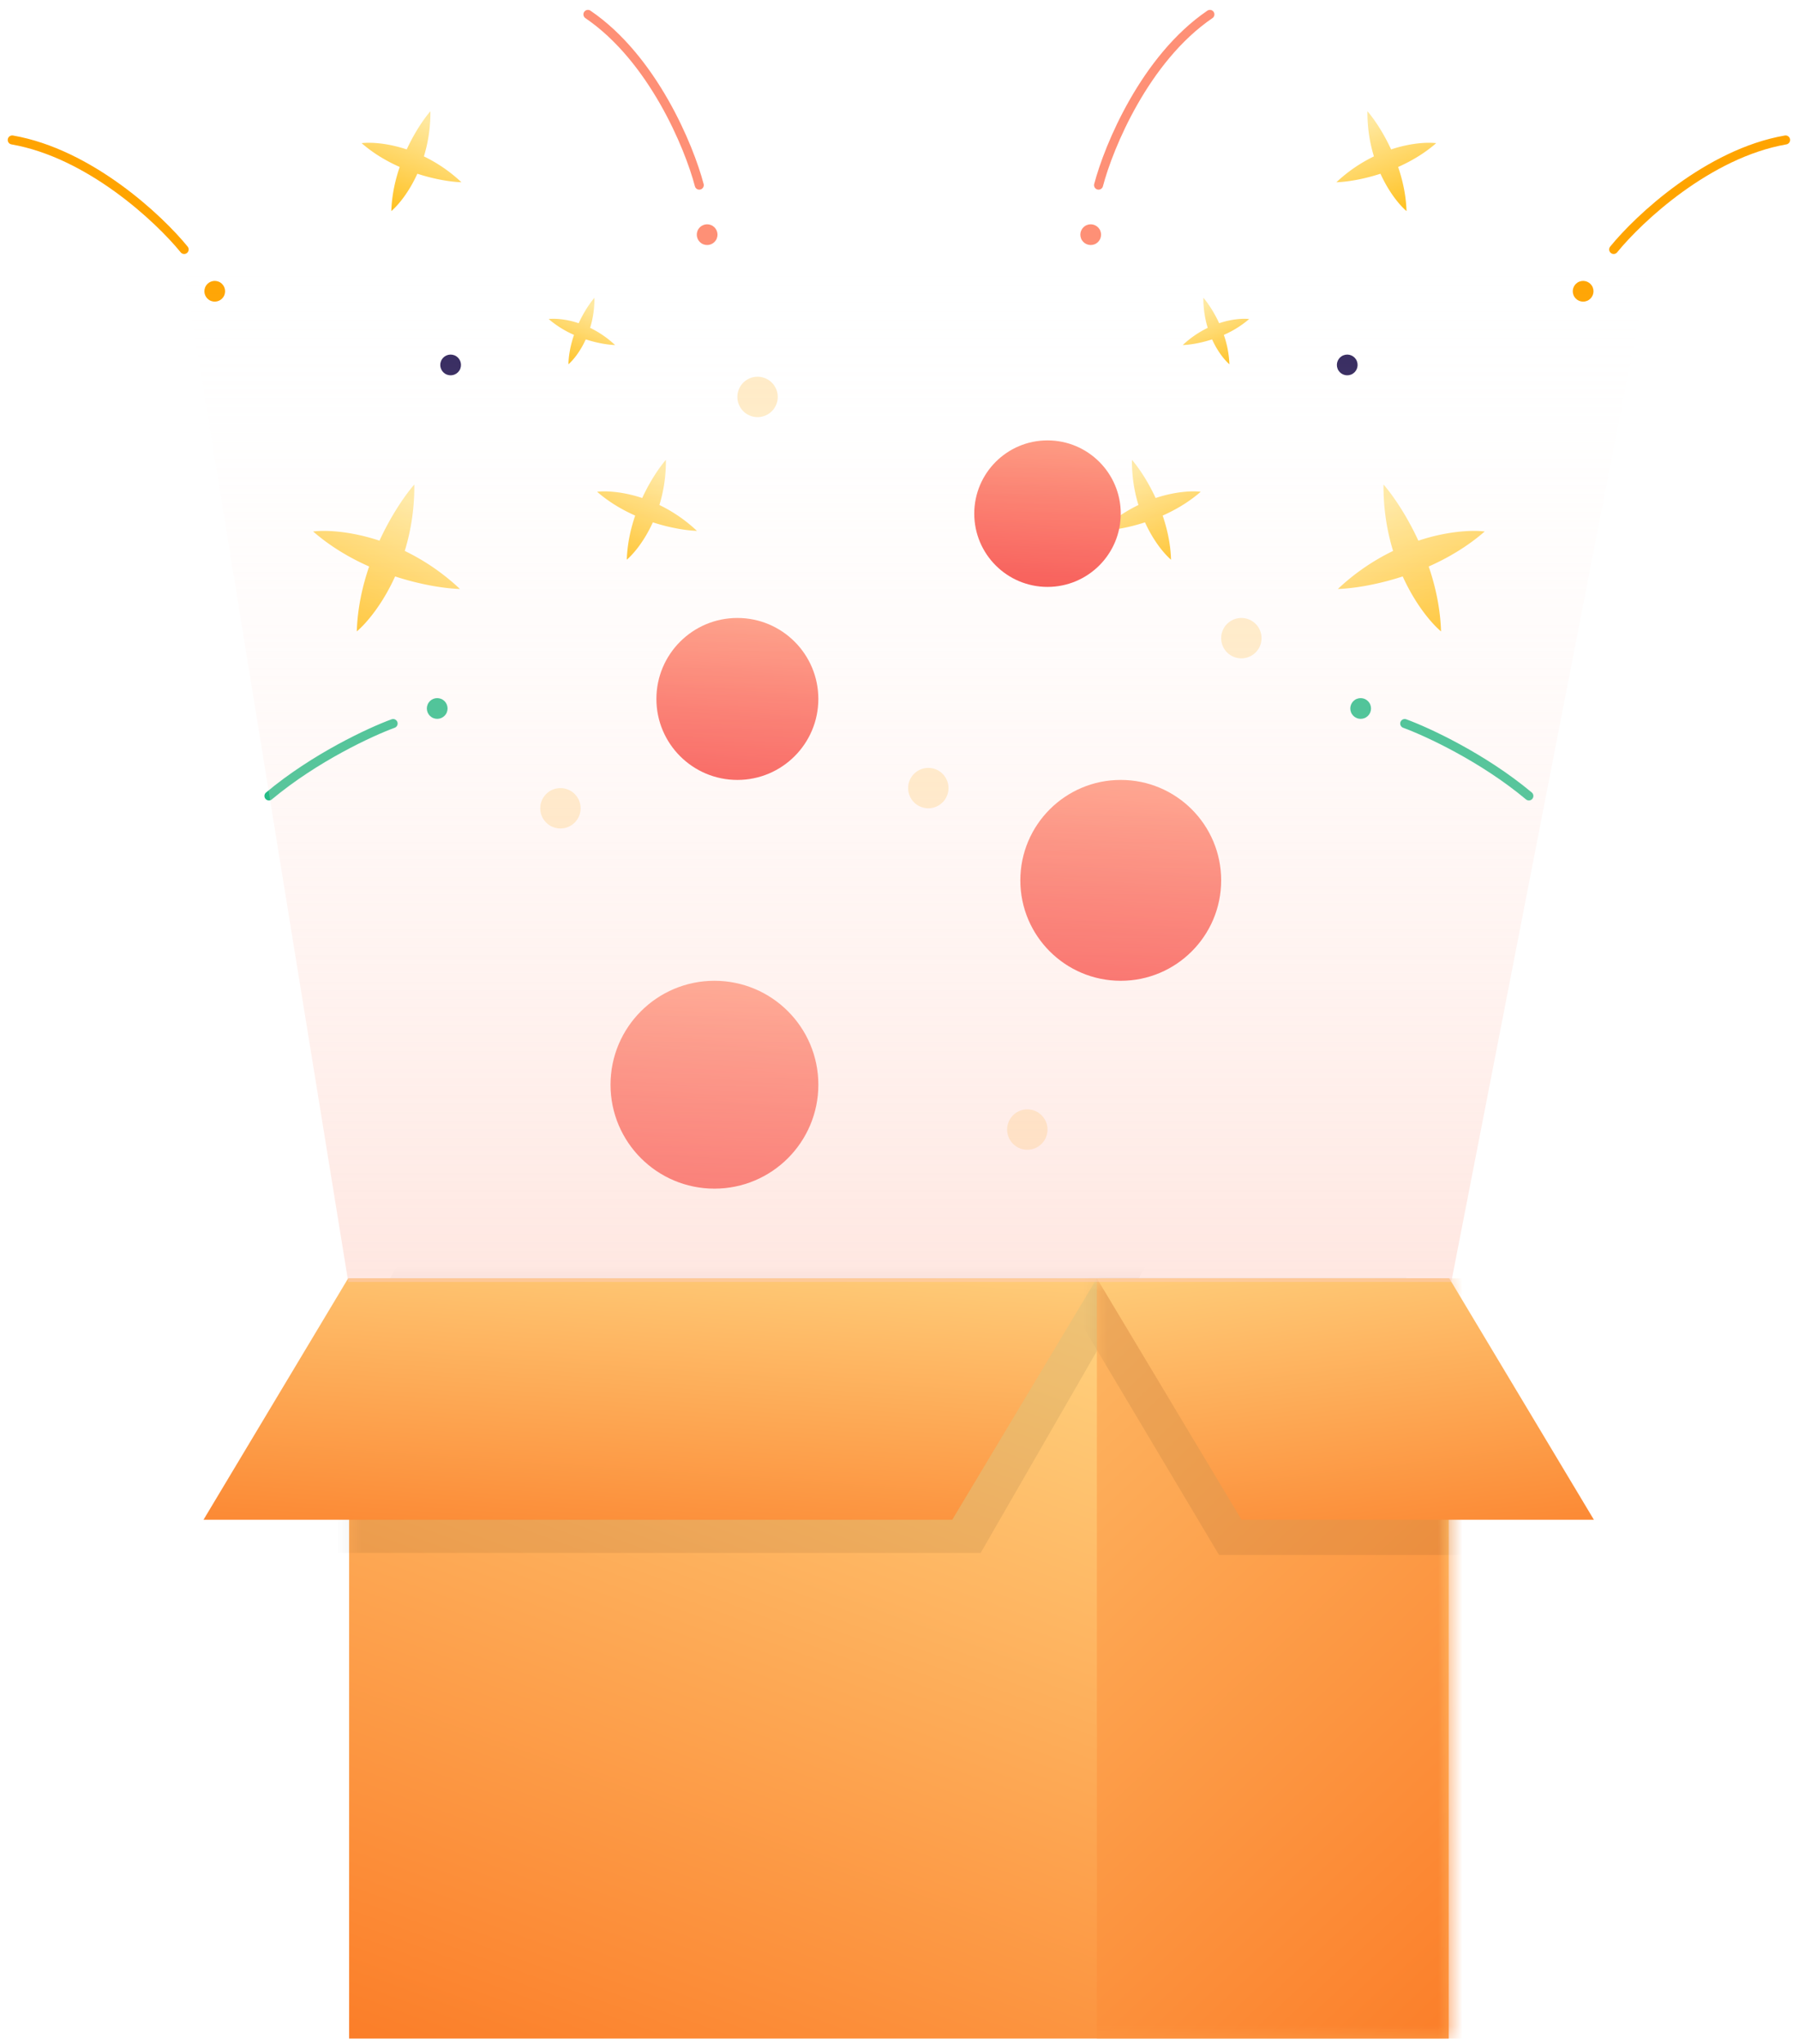 <svg width="147" height="167" fill="none" xmlns="http://www.w3.org/2000/svg"><path fill-rule="evenodd" clip-rule="evenodd" d="M52.477 40.687c.657-1.425 1.426-2.533 1.934-3.117a12.257 12.257 0 0 1-.53 3.687 12.26 12.26 0 0 1 3.066 2.114c-.774-.024-2.11-.211-3.602-.697-.688 1.517-1.558 2.564-2.128 3.052.039-1.277.308-2.5.685-3.604-1.067-.473-2.147-1.107-3.111-1.946.745-.087 2.105-.014 3.686.511Z" fill="url(#a)"/><path fill-rule="evenodd" clip-rule="evenodd" d="M47.285 26.405c.438-.95.95-1.687 1.288-2.075a8.16 8.16 0 0 1-.353 2.454 8.16 8.16 0 0 1 2.04 1.407c-.514-.016-1.403-.14-2.396-.464-.458 1.01-1.037 1.707-1.417 2.032.026-.85.205-1.665.456-2.4a8.221 8.221 0 0 1-2.07-1.294c.495-.059 1.4-.01 2.453.34Z" fill="url(#b)"/><path fill-rule="evenodd" clip-rule="evenodd" d="M33.235 12.207c.657-1.426 1.426-2.533 1.934-3.117a12.257 12.257 0 0 1-.53 3.687 12.26 12.26 0 0 1 3.066 2.113c-.774-.023-2.11-.21-3.602-.697-.688 1.518-1.558 2.565-2.128 3.053.039-1.277.307-2.5.685-3.605-1.067-.472-2.147-1.106-3.111-1.945.745-.087 2.105-.014 3.686.511Z" fill="url(#c)"/><path fill-rule="evenodd" clip-rule="evenodd" d="M31.009 44.172c.966-2.097 2.097-3.727 2.845-4.586a18.033 18.033 0 0 1-.78 5.424 18.033 18.033 0 0 1 4.511 3.11c-1.139-.035-3.103-.31-5.3-1.026-1.011 2.233-2.29 3.774-3.13 4.491.057-1.878.452-3.678 1.008-5.303-1.57-.695-3.16-1.627-4.577-2.861 1.096-.129 3.097-.021 5.423.751Z" fill="url(#d)"/><circle cx="36.822" cy="29.816" r=".847" transform="rotate(21.387 36.822 29.816)" fill="#2F235A"/><circle cx="57.782" cy="19.172" r=".847" transform="rotate(21.387 57.782 19.172)" fill="#FE9076"/><circle cx="17.547" cy="23.796" r=".847" transform="rotate(21.387 17.547 23.796)" fill="#FFA400"/><circle cx="35.725" cy="57.882" r=".847" transform="rotate(21.387 35.725 57.882)" fill="#23BB86"/><path d="M57.139 15.126c-.824-3.145-3.797-10.34-9.099-13.95" stroke="#FE9076" stroke-width=".737" stroke-linecap="round"/><path d="M15.048 20.381C12.998 17.857 7.32 12.533 1 11.434" stroke="#FFA400" stroke-width=".737" stroke-linecap="round"/><path d="M32.123 59.112c-1.817.662-6.388 2.773-10.147 5.916" stroke="#23BB86" stroke-width=".737" stroke-linecap="round"/><path fill-rule="evenodd" clip-rule="evenodd" d="M94.427 40.687c-.656-1.425-1.426-2.533-1.934-3.117-.01 1.377.202 2.613.531 3.687a12.26 12.26 0 0 0-3.067 2.114c.774-.024 2.11-.211 3.602-.697.688 1.517 1.558 2.564 2.128 3.052-.038-1.277-.307-2.5-.684-3.604 1.066-.473 2.147-1.107 3.11-1.946-.745-.087-2.105-.014-3.686.511Z" fill="url(#e)"/><path fill-rule="evenodd" clip-rule="evenodd" d="M99.619 26.405c-.437-.95-.95-1.687-1.288-2.075a8.16 8.16 0 0 0 .354 2.454 8.158 8.158 0 0 0-2.041 1.407c.515-.016 1.403-.14 2.397-.464.458 1.01 1.037 1.707 1.416 2.032a8.205 8.205 0 0 0-.455-2.4 8.213 8.213 0 0 0 2.07-1.294c-.496-.059-1.401-.01-2.453.34Z" fill="url(#f)"/><path fill-rule="evenodd" clip-rule="evenodd" d="M113.67 12.207c-.657-1.426-1.426-2.533-1.935-3.117-.01 1.377.202 2.613.531 3.687a12.28 12.28 0 0 0-3.067 2.113c.774-.023 2.11-.21 3.602-.697.688 1.518 1.558 2.565 2.128 3.053-.038-1.277-.307-2.5-.684-3.605 1.066-.472 2.147-1.106 3.11-1.945-.745-.087-2.104-.014-3.685.511Z" fill="url(#g)"/><path fill-rule="evenodd" clip-rule="evenodd" d="M115.896 44.172c-.966-2.097-2.098-3.727-2.846-4.586a18.043 18.043 0 0 0 .781 5.424 18.042 18.042 0 0 0-4.512 3.11c1.139-.035 3.104-.31 5.299-1.026 1.013 2.233 2.292 3.774 3.131 4.491-.057-1.878-.452-3.678-1.007-5.303 1.569-.695 3.159-1.627 4.577-2.861-1.097-.129-3.097-.021-5.423.751Z" fill="url(#h)"/><circle r=".847" transform="scale(-1 1) rotate(21.387 -133.99 -276.579)" fill="#2F235A"/><circle r=".847" transform="scale(-1 1) rotate(21.387 -95.327 -226.4)" fill="#FE9076"/><circle r=".847" transform="scale(-1 1) rotate(21.387 -127.689 -330.626)" fill="#FFA400"/><circle r=".847" transform="scale(-1 1) rotate(21.387 -208.854 -265.45)" fill="#23BB86"/><path d="M89.766 15.126c.823-3.145 3.796-10.34 9.098-13.95" stroke="#FE9076" stroke-width=".737" stroke-linecap="round"/><path d="M131.856 20.381c2.049-2.524 7.728-7.848 14.048-8.947" stroke="#FFA400" stroke-width=".737" stroke-linecap="round"/><path d="M114.782 59.112c1.816.662 6.388 2.773 10.146 5.916" stroke="#23BB86" stroke-width=".737" stroke-linecap="round"/><path fill="url(#i)" d="M28.527 104.439h89.85v62.11h-89.85z"/><mask id="j" style="mask-type:alpha" maskUnits="userSpaceOnUse" x="28" y="104" width="91" height="63"><path fill="#C4C4C4" d="M28.527 104.439h89.85v62.11h-89.85z"/></mask><g mask="url(#j)"><path d="M32.778 102.858H93.96l-13.828 24.011H18.95l13.828-24.011Z" fill="#000" fill-opacity=".07"/><path fill="url(#k)" d="M89.629 104.439h89.85v62.11h-89.85z"/></g><path d="M28.448 104.439h61.181l-11.818 19.723H16.629l11.819-19.723Z" fill="url(#l)"/><mask id="m" style="mask-type:alpha" maskUnits="userSpaceOnUse" x="89" y="104" width="30" height="63"><path fill="#C4C4C4" d="M89.629 104.439h28.748v62.11H89.629z"/></mask><g mask="url(#m)"><path d="M114.878 104.336H86.085l13.529 22.707h28.793l-13.529-22.707Z" fill="#000" fill-opacity=".07"/></g><path d="M118.422 104.439H89.629l11.819 19.723h28.793l-11.819-19.723Z" fill="url(#n)"/><circle cx="58.378" cy="88.62" r="8.491" fill="url(#o)"/><circle cx="91.579" cy="71.924" r="8.205" fill="url(#p)"/><circle cx="60.252" cy="57.103" r="6.616" fill="url(#q)"/><circle cx="85.594" cy="41.964" r="5.985" fill="url(#r)"/><circle cx="75.854" cy="64.386" r="1.65" fill="#FFA800" fill-opacity=".23"/><circle cx="101.434" cy="52.137" r="1.65" fill="#FFA800" fill-opacity=".23"/><circle cx="61.902" cy="32.428" r="1.65" fill="#FFA800" fill-opacity=".23"/><circle cx="83.944" cy="92.284" r="1.65" fill="#FFA800" fill-opacity=".23"/><circle cx="45.794" cy="66.037" r="1.65" fill="#FFA800" fill-opacity=".23"/><path d="M118.59 104.733H28.456L14.614 19.385H135.21l-16.621 85.348Z" fill="url(#s)"/><defs><linearGradient id="a" x1="54.161" y1="38.474" x2="51.162" y2="46.131" gradientUnits="userSpaceOnUse"><stop stop-color="#FFE89E"/><stop offset="1" stop-color="#FFBF1A"/></linearGradient><linearGradient id="b" x1="48.407" y1="24.931" x2="46.41" y2="30.028" gradientUnits="userSpaceOnUse"><stop stop-color="#FFE89E"/><stop offset="1" stop-color="#FFBF1A"/></linearGradient><linearGradient id="c" x1="34.919" y1="9.993" x2="31.92" y2="17.651" gradientUnits="userSpaceOnUse"><stop stop-color="#FFE89E"/><stop offset="1" stop-color="#FFBF1A"/></linearGradient><linearGradient id="d" x1="33.487" y1="40.915" x2="29.075" y2="52.182" gradientUnits="userSpaceOnUse"><stop stop-color="#FFE89E"/><stop offset="1" stop-color="#FFBF1A"/></linearGradient><linearGradient id="e" x1="92.743" y1="38.474" x2="95.742" y2="46.131" gradientUnits="userSpaceOnUse"><stop stop-color="#FFE89E"/><stop offset="1" stop-color="#FFBF1A"/></linearGradient><linearGradient id="f" x1="98.498" y1="24.931" x2="100.494" y2="30.028" gradientUnits="userSpaceOnUse"><stop stop-color="#FFE89E"/><stop offset="1" stop-color="#FFBF1A"/></linearGradient><linearGradient id="g" x1="111.985" y1="9.993" x2="114.984" y2="17.651" gradientUnits="userSpaceOnUse"><stop stop-color="#FFE89E"/><stop offset="1" stop-color="#FFBF1A"/></linearGradient><linearGradient id="h" x1="113.418" y1="40.915" x2="117.83" y2="52.182" gradientUnits="userSpaceOnUse"><stop stop-color="#FFE89E"/><stop offset="1" stop-color="#FFBF1A"/></linearGradient><linearGradient id="i" x1="58.541" y1="92.94" x2="22.731" y2="191.572" gradientUnits="userSpaceOnUse"><stop stop-color="#FFD481"/><stop offset="1" stop-color="#FA620C"/></linearGradient><linearGradient id="k" x1="43.857" y1="100.5" x2="152.537" y2="216.639" gradientUnits="userSpaceOnUse"><stop stop-color="#FFD481"/><stop offset=".833" stop-color="#FA620C"/></linearGradient><linearGradient id="l" x1="29.707" y1="97.39" x2="26.799" y2="139.413" gradientUnits="userSpaceOnUse"><stop stop-color="#FFD481"/><stop offset="1" stop-color="#FA620C"/></linearGradient><linearGradient id="n" x1="122.966" y1="97.39" x2="128.137" y2="138.971" gradientUnits="userSpaceOnUse"><stop stop-color="#FFD481"/><stop offset="1" stop-color="#FA620C"/></linearGradient><linearGradient id="o" x1="59.021" y1="77.326" x2="57.406" y2="100.245" gradientUnits="userSpaceOnUse"><stop stop-color="#FF9F81"/><stop offset="1" stop-color="#F53838"/></linearGradient><linearGradient id="p" x1="92.201" y1="61.011" x2="90.64" y2="83.158" gradientUnits="userSpaceOnUse"><stop stop-color="#FF9F81"/><stop offset="1" stop-color="#F53838"/></linearGradient><linearGradient id="q" x1="60.753" y1="48.303" x2="59.495" y2="66.162" gradientUnits="userSpaceOnUse"><stop stop-color="#FF9F81"/><stop offset="1" stop-color="#F53838"/></linearGradient><linearGradient id="r" x1="86.047" y1="34.003" x2="84.909" y2="50.159" gradientUnits="userSpaceOnUse"><stop stop-color="#FF9F81"/><stop offset="1" stop-color="#F53838"/></linearGradient><linearGradient id="s" x1="73.921" y1="19.385" x2="73.921" y2="200.709" gradientUnits="userSpaceOnUse"><stop stop-color="#fff" stop-opacity="0"/><stop offset="1" stop-color="#FE9277"/></linearGradient></defs></svg>